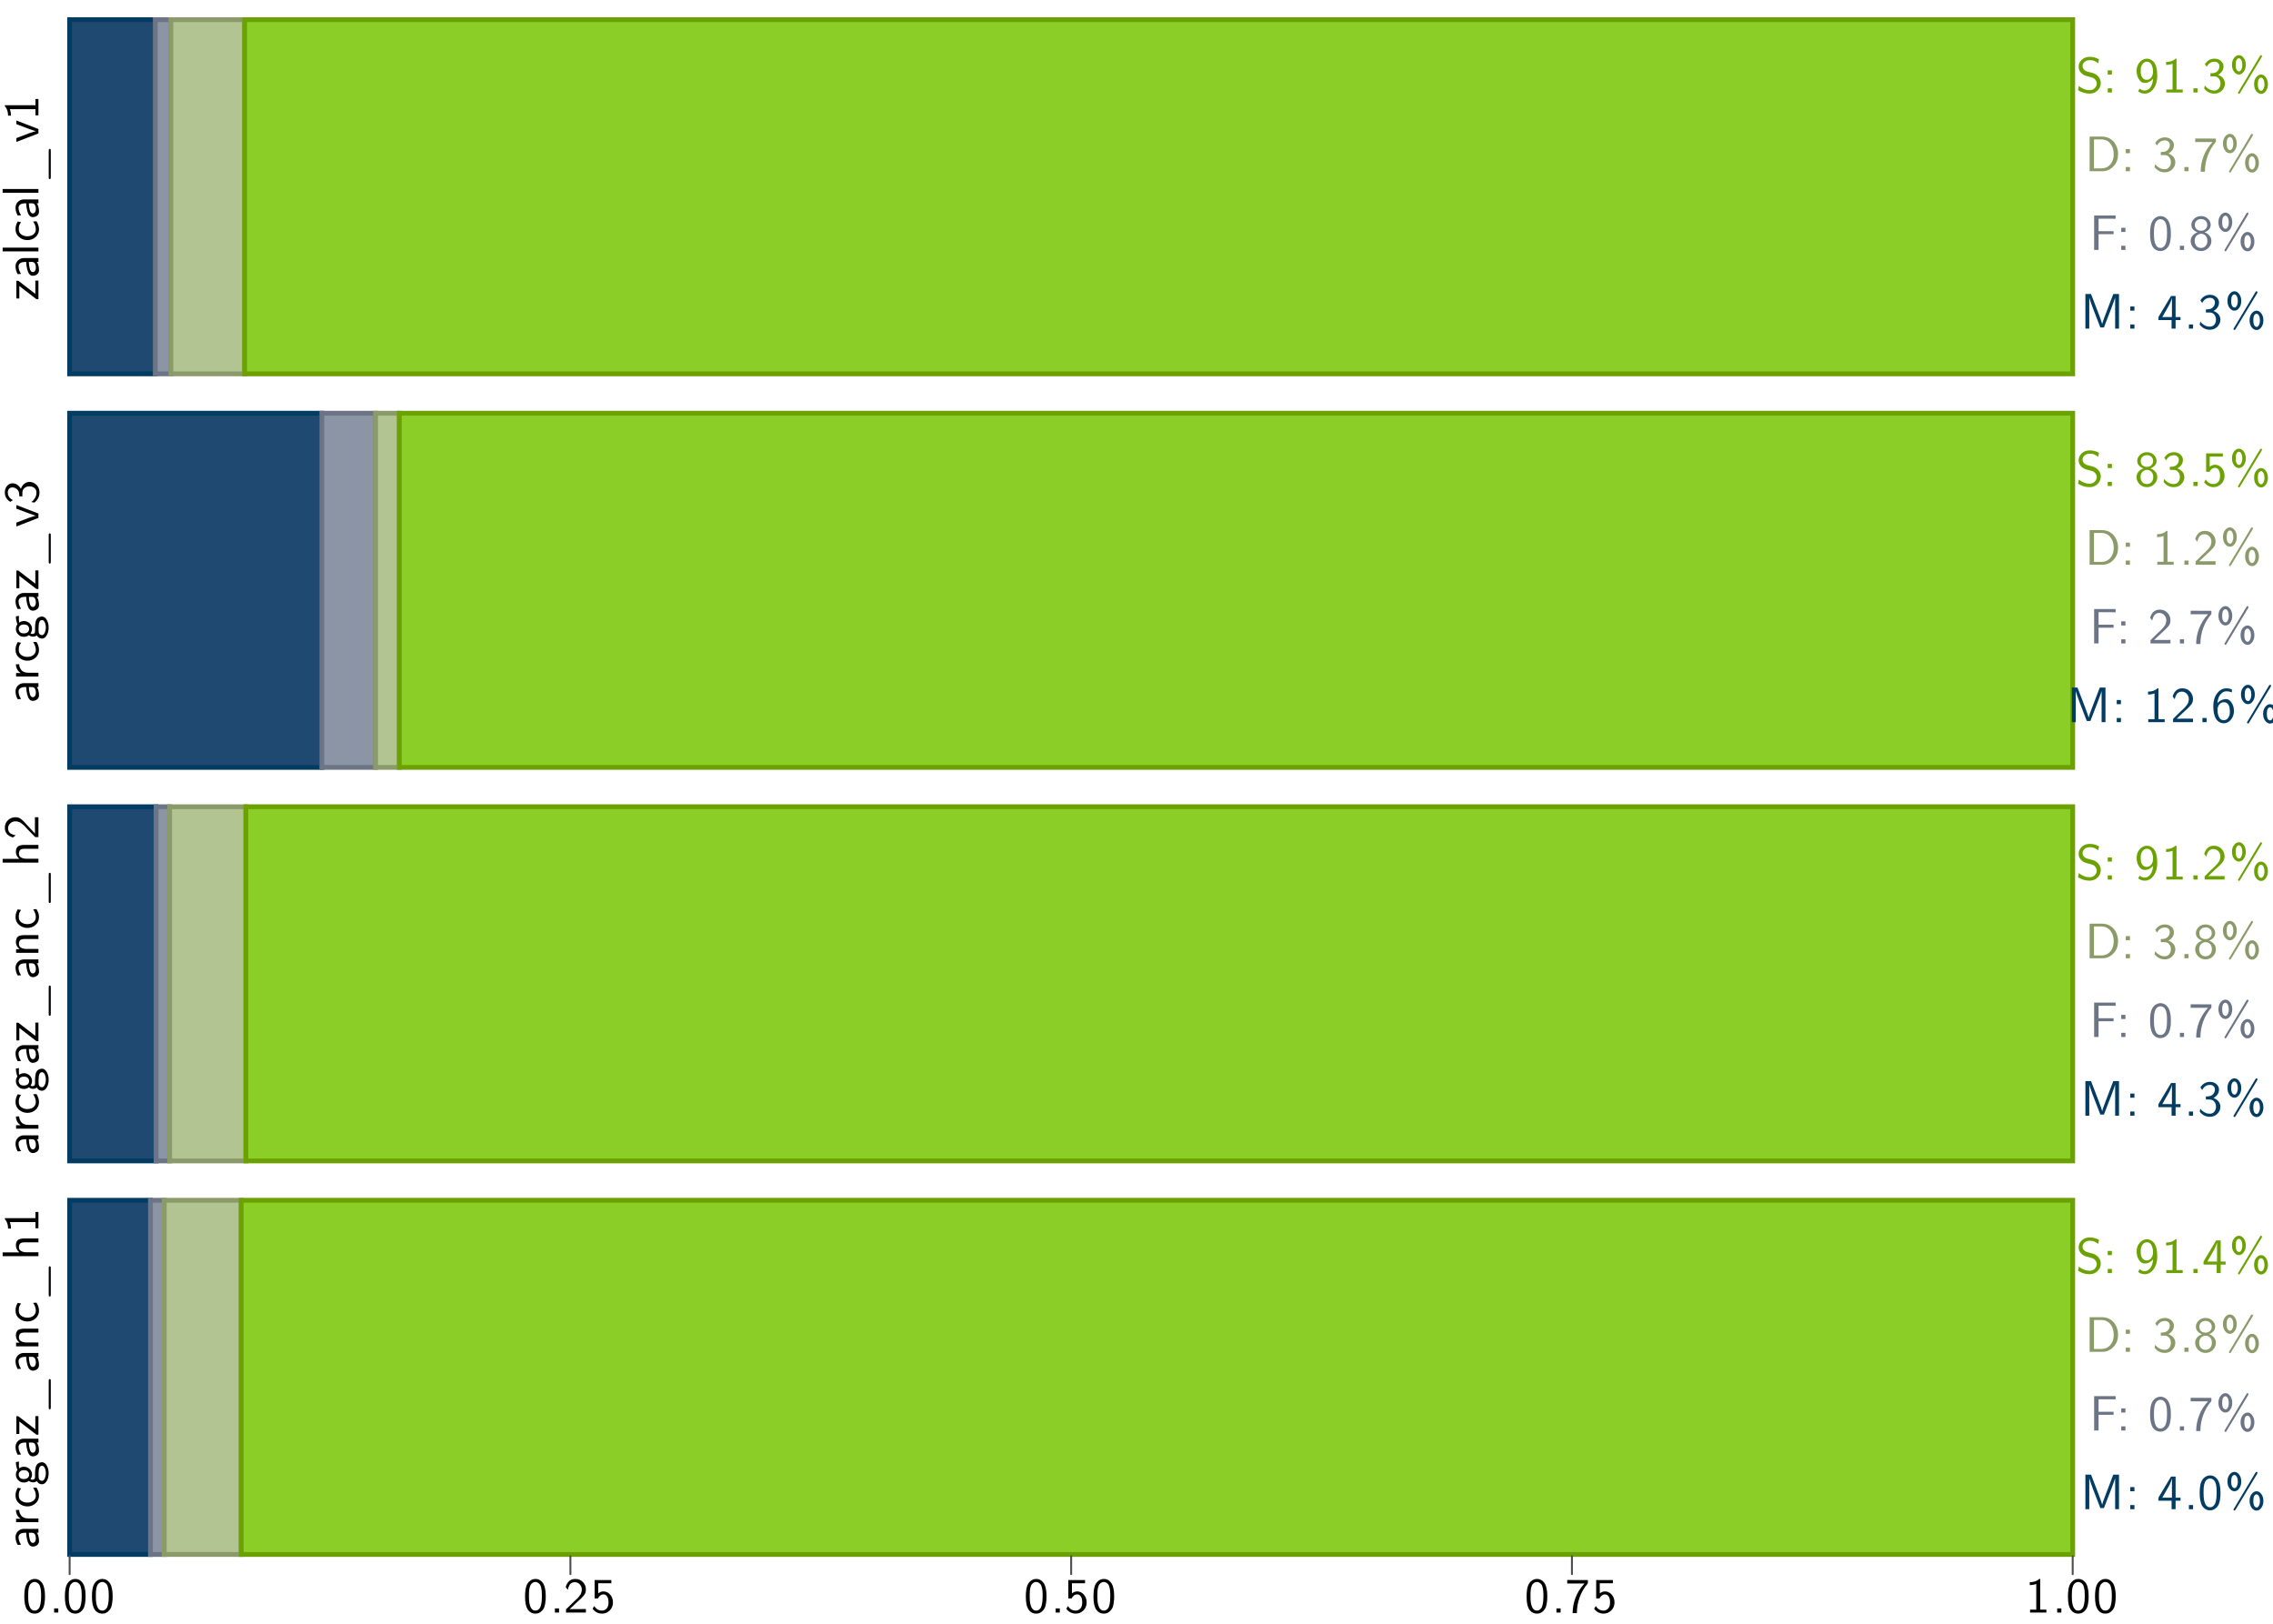 <?xml version="1.0" encoding="UTF-8"?>
<svg xmlns="http://www.w3.org/2000/svg" xmlns:xlink="http://www.w3.org/1999/xlink" width="504pt" height="360pt" viewBox="0 0 504 360" version="1.1">
<defs>
<g>
<symbol overflow="visible" id="glyph0-0">
<path style="stroke:none;" d="M 0.109 -0.109 L 0.109 -8.453 L 8.281 -8.453 L 8.281 -0.109 Z M 0.766 -1.234 L 3.828 -4.281 L 0.766 -7.328 Z M 1.156 -0.766 L 7.234 -0.766 L 4.203 -3.828 Z M 1.156 -7.781 L 4.203 -4.734 L 7.234 -7.781 Z M 4.578 -4.281 L 7.625 -1.234 L 7.625 -7.328 Z M 4.578 -4.281 "/>
</symbol>
<symbol overflow="visible" id="glyph0-1">
<path style="stroke:none;" d="M 1.109 0 L 1.109 -7.672 L 2.359 -7.672 L 4.062 -3.234 C 4.539 -1.953 4.797 -1.211 4.828 -1.016 L 4.844 -1.016 C 4.875 -1.273 5.125 -2.008 5.594 -3.219 L 7.297 -7.672 L 8.562 -7.672 L 8.562 0 L 7.703 0 L 7.703 -6.531 L 7.688 -6.891 L 7.578 -6.484 L 6.922 -4.672 L 5.219 -0.25 L 4.422 -0.25 L 2.766 -4.547 C 2.297 -5.828 2.031 -6.609 1.969 -6.891 L 1.969 0 Z M 1.109 0 "/>
</symbol>
<symbol overflow="visible" id="glyph0-2">
<path style="stroke:none;" d="M 1.062 0 L 1.062 -0.922 L 1.984 -0.922 L 1.984 0 Z M 1.062 -3.984 L 1.062 -4.906 L 1.984 -4.906 L 1.984 -3.984 Z M 1.062 -3.984 "/>
</symbol>
<symbol overflow="visible" id="glyph0-3">
<path style="stroke:none;" d=""/>
</symbol>
<symbol overflow="visible" id="glyph0-4">
<path style="stroke:none;" d="M 1 -6.125 L 1 -6.766 C 1.875 -6.766 2.57 -7.008 3.094 -7.5 L 3.312 -7.5 L 3.312 -0.656 L 4.688 -0.656 L 4.688 0 L 1.047 0 L 1.047 -0.656 L 2.438 -0.656 L 2.438 -6.375 C 2 -6.207 1.52 -6.125 1 -6.125 Z M 1 -6.125 "/>
</symbol>
<symbol overflow="visible" id="glyph0-5">
<path style="stroke:none;" d="M 0.453 -5.688 C 0.816 -6.895 1.531 -7.5 2.594 -7.5 C 3.301 -7.5 3.875 -7.266 4.312 -6.797 C 4.75 -6.328 4.969 -5.77 4.969 -5.125 C 4.969 -4.863 4.93 -4.625 4.859 -4.406 C 4.785 -4.195 4.645 -3.973 4.438 -3.734 C 4.238 -3.492 4.062 -3.301 3.906 -3.156 C 3.75 -3.008 3.488 -2.77 3.125 -2.438 C 2.926 -2.258 2.332 -1.703 1.344 -0.766 L 4.969 -0.781 L 4.969 0 L 0.547 0 L 0.547 -0.719 L 1.984 -2.141 C 2.035 -2.203 2.16 -2.32 2.359 -2.5 C 2.555 -2.676 2.688 -2.797 2.75 -2.859 C 2.812 -2.922 2.922 -3.031 3.078 -3.188 C 3.242 -3.344 3.352 -3.461 3.406 -3.547 C 3.469 -3.629 3.551 -3.742 3.656 -3.891 C 3.77 -4.035 3.844 -4.16 3.875 -4.266 C 3.914 -4.379 3.953 -4.508 3.984 -4.656 C 4.023 -4.801 4.047 -4.945 4.047 -5.094 C 4.047 -5.562 3.895 -5.957 3.594 -6.281 C 3.301 -6.602 2.922 -6.766 2.453 -6.766 C 2.203 -6.766 1.977 -6.707 1.781 -6.594 C 1.582 -6.477 1.43 -6.336 1.328 -6.172 C 1.234 -6.016 1.156 -5.852 1.094 -5.688 C 1.031 -5.52 0.988 -5.379 0.969 -5.266 L 0.922 -5.078 Z M 0.453 -5.688 "/>
</symbol>
<symbol overflow="visible" id="glyph0-6">
<path style="stroke:none;" d="M 1.062 0 L 1.062 -0.922 L 1.984 -0.922 L 1.984 0 Z M 1.062 0 "/>
</symbol>
<symbol overflow="visible" id="glyph0-7">
<path style="stroke:none;" d="M 0.469 -3.578 C 0.469 -4.68 0.742 -5.609 1.297 -6.359 C 1.859 -7.117 2.566 -7.5 3.422 -7.5 C 3.797 -7.5 4.188 -7.422 4.594 -7.266 L 4.594 -6.609 C 4.176 -6.766 3.785 -6.844 3.422 -6.844 C 2.984 -6.844 2.609 -6.691 2.297 -6.391 C 1.984 -6.086 1.758 -5.75 1.625 -5.375 C 1.488 -5 1.41 -4.609 1.391 -4.203 C 1.617 -4.484 1.898 -4.703 2.234 -4.859 C 2.566 -5.023 2.91 -5.109 3.266 -5.109 C 3.742 -5.109 4.141 -4.879 4.453 -4.422 C 4.848 -3.879 5.047 -3.227 5.047 -2.469 C 5.047 -1.656 4.789 -0.977 4.281 -0.438 C 3.852 0.02 3.352 0.25 2.781 0.25 C 2.57 0.25 2.367 0.219 2.172 0.156 C 1.984 0.094 1.781 -0.02 1.562 -0.188 C 1.352 -0.352 1.164 -0.57 1 -0.844 C 0.844 -1.113 0.711 -1.484 0.609 -1.953 C 0.516 -2.422 0.469 -2.961 0.469 -3.578 Z M 1.406 -2.438 C 1.539 -1.102 1.992 -0.438 2.766 -0.438 C 3.141 -0.438 3.438 -0.562 3.656 -0.812 C 3.875 -1.07 4.02 -1.359 4.094 -1.672 C 4.125 -1.828 4.141 -2.07 4.141 -2.406 C 4.141 -3.039 4.035 -3.523 3.828 -3.859 C 3.586 -4.234 3.254 -4.422 2.828 -4.422 C 2.41 -4.422 2.066 -4.254 1.797 -3.922 C 1.535 -3.586 1.406 -3.191 1.406 -2.734 C 1.406 -2.66 1.414 -2.562 1.438 -2.438 Z M 1.406 -2.438 "/>
</symbol>
<symbol overflow="visible" id="glyph0-8">
<path style="stroke:none;" d="M 1.078 -4.594 C 0.766 -5 0.609 -5.516 0.609 -6.141 C 0.609 -6.766 0.766 -7.273 1.078 -7.672 C 1.398 -8.078 1.758 -8.281 2.156 -8.281 C 2.562 -8.281 2.914 -8.07 3.219 -7.656 C 3.52 -7.25 3.672 -6.742 3.672 -6.141 C 3.672 -5.535 3.52 -5.023 3.219 -4.609 C 2.926 -4.191 2.57 -3.984 2.156 -3.984 C 1.75 -3.984 1.391 -4.188 1.078 -4.594 Z M 1.438 -6.047 C 1.438 -5.266 1.648 -4.812 2.078 -4.688 L 2.188 -4.672 C 2.383 -4.68 2.551 -4.82 2.688 -5.094 C 2.832 -5.375 2.906 -5.723 2.906 -6.141 C 2.906 -6.547 2.832 -6.891 2.688 -7.172 C 2.539 -7.453 2.348 -7.594 2.109 -7.594 C 1.922 -7.57 1.758 -7.445 1.625 -7.219 C 1.5 -6.988 1.438 -6.629 1.438 -6.141 Z M 1.938 0.078 C 1.938 0.055 1.973 -0.016 2.047 -0.141 L 6.844 -8.141 C 6.895 -8.234 6.969 -8.281 7.062 -8.281 C 7.113 -8.281 7.16 -8.258 7.203 -8.219 C 7.242 -8.176 7.266 -8.125 7.266 -8.062 C 7.266 -8 7.223 -7.895 7.141 -7.75 L 2.438 0.047 C 2.438 0.055 2.422 0.078 2.391 0.109 C 2.367 0.148 2.352 0.176 2.344 0.188 C 2.344 0.195 2.332 0.211 2.312 0.234 C 2.289 0.266 2.27 0.281 2.25 0.281 C 2.227 0.289 2.195 0.297 2.156 0.297 C 2.102 0.297 2.051 0.27 2 0.219 C 1.957 0.176 1.938 0.129 1.938 0.078 Z M 5.984 -0.297 C 5.672 -0.703 5.516 -1.219 5.516 -1.844 C 5.516 -2.469 5.672 -2.977 5.984 -3.375 C 6.305 -3.781 6.664 -3.984 7.062 -3.984 C 7.469 -3.984 7.82 -3.773 8.125 -3.359 C 8.426 -2.941 8.578 -2.43 8.578 -1.828 C 8.578 -1.234 8.426 -0.727 8.125 -0.312 C 7.832 0.102 7.477 0.312 7.062 0.312 C 6.656 0.312 6.297 0.109 5.984 -0.297 Z M 6.344 -1.766 C 6.344 -0.973 6.555 -0.516 6.984 -0.391 L 7.094 -0.375 C 7.289 -0.395 7.457 -0.539 7.594 -0.812 C 7.738 -1.082 7.812 -1.426 7.812 -1.844 C 7.812 -2.25 7.738 -2.594 7.594 -2.875 C 7.445 -3.156 7.254 -3.297 7.016 -3.297 C 6.816 -3.273 6.656 -3.148 6.531 -2.922 C 6.406 -2.691 6.344 -2.332 6.344 -1.844 Z M 6.344 -1.766 "/>
</symbol>
<symbol overflow="visible" id="glyph0-9">
<path style="stroke:none;" d="M 1.047 0 L 1.047 -7.625 L 5.812 -7.625 L 5.812 -6.906 L 5.219 -6.906 L 4.953 -6.922 L 2.031 -6.922 L 2.031 -4.156 L 5.359 -4.156 L 5.359 -3.484 L 2.031 -3.484 L 2.031 0 Z M 1.047 0 "/>
</symbol>
<symbol overflow="visible" id="glyph0-10">
<path style="stroke:none;" d="M 0.453 -6.469 L 0.453 -7.25 L 5.047 -7.234 L 5.047 -6.516 C 4.266 -5.617 3.66 -4.594 3.234 -3.438 C 2.816 -2.281 2.609 -1.094 2.609 0.125 L 1.672 0.125 C 1.672 -1.039 1.883 -2.188 2.312 -3.312 C 2.738 -4.445 3.398 -5.5 4.297 -6.469 Z M 0.453 -6.469 "/>
</symbol>
<symbol overflow="visible" id="glyph0-11">
<path style="stroke:none;" d="M 1.047 0 L 1.047 -7.672 L 3.766 -7.672 C 4.504 -7.672 5.141 -7.492 5.672 -7.141 C 6.211 -6.797 6.629 -6.316 6.922 -5.703 C 7.211 -5.098 7.359 -4.457 7.359 -3.781 C 7.359 -2.75 7.055 -1.891 6.453 -1.203 C 5.848 -0.516 5.141 -0.117 4.328 -0.016 C 4.203 -0.004 4.02 0 3.781 0 Z M 2.016 -0.625 L 3.594 -0.625 C 4.508 -0.625 5.227 -0.961 5.75 -1.641 C 6.176 -2.203 6.391 -2.91 6.391 -3.766 C 6.391 -4.703 6.145 -5.484 5.656 -6.109 C 5.164 -6.734 4.477 -7.047 3.594 -7.047 L 2.016 -7.047 Z M 2.016 -0.625 "/>
</symbol>
<symbol overflow="visible" id="glyph0-12">
<path style="stroke:none;" d="M 0.484 -0.516 L 0.656 -1.438 C 1.426 -0.82 2.211 -0.516 3.016 -0.516 C 3.492 -0.516 3.879 -0.66 4.172 -0.953 C 4.473 -1.254 4.625 -1.598 4.625 -1.984 C 4.625 -2.266 4.535 -2.523 4.359 -2.766 C 4.191 -3.004 3.961 -3.18 3.672 -3.297 C 3.66 -3.305 3.207 -3.43 2.312 -3.672 C 1.863 -3.785 1.469 -4.023 1.125 -4.391 C 0.781 -4.754 0.609 -5.203 0.609 -5.734 C 0.609 -6.305 0.836 -6.812 1.297 -7.25 C 1.754 -7.688 2.352 -7.906 3.094 -7.906 C 3.789 -7.906 4.469 -7.727 5.125 -7.375 L 4.969 -6.469 C 4.664 -6.695 4.379 -6.867 4.109 -6.984 C 3.848 -7.109 3.508 -7.172 3.094 -7.172 C 2.613 -7.172 2.223 -7.039 1.922 -6.781 C 1.629 -6.52 1.484 -6.211 1.484 -5.859 C 1.484 -5.598 1.566 -5.363 1.734 -5.156 C 1.898 -4.945 2.113 -4.789 2.375 -4.688 C 2.477 -4.645 2.742 -4.57 3.172 -4.469 C 3.609 -4.363 3.895 -4.281 4.031 -4.219 C 4.438 -4.051 4.785 -3.781 5.078 -3.406 C 5.367 -3.031 5.516 -2.594 5.516 -2.094 C 5.516 -1.469 5.281 -0.922 4.812 -0.453 C 4.344 0.016 3.742 0.25 3.016 0.25 C 2.129 0.25 1.285 -0.004 0.484 -0.516 Z M 0.484 -0.516 "/>
</symbol>
<symbol overflow="visible" id="glyph0-13">
<path style="stroke:none;" d="M 0.453 -1.984 C 0.453 -2.398 0.578 -2.773 0.828 -3.109 C 1.078 -3.453 1.461 -3.719 1.984 -3.906 C 1.641 -4.02 1.32 -4.219 1.031 -4.5 C 0.75 -4.781 0.609 -5.133 0.609 -5.562 C 0.609 -6.07 0.812 -6.52 1.219 -6.906 C 1.633 -7.301 2.145 -7.5 2.75 -7.5 C 3.363 -7.5 3.875 -7.301 4.281 -6.906 C 4.688 -6.508 4.891 -6.062 4.891 -5.562 C 4.891 -5.207 4.773 -4.883 4.547 -4.594 C 4.316 -4.312 3.973 -4.082 3.516 -3.906 C 3.922 -3.781 4.273 -3.551 4.578 -3.219 C 4.891 -2.883 5.047 -2.473 5.047 -1.984 C 5.047 -1.391 4.82 -0.867 4.375 -0.422 C 3.938 0.023 3.395 0.25 2.75 0.25 C 2.113 0.25 1.57 0.031 1.125 -0.406 C 0.676 -0.852 0.453 -1.379 0.453 -1.984 Z M 1.344 -2 C 1.344 -1.531 1.473 -1.148 1.734 -0.859 C 1.992 -0.578 2.332 -0.438 2.75 -0.438 C 3.156 -0.438 3.488 -0.578 3.75 -0.859 C 4.02 -1.141 4.156 -1.523 4.156 -2.016 C 4.156 -2.473 4.023 -2.848 3.766 -3.141 C 3.504 -3.43 3.164 -3.578 2.75 -3.578 C 2.395 -3.578 2.07 -3.441 1.781 -3.172 C 1.488 -2.91 1.344 -2.52 1.344 -2 Z M 1.375 -5.547 C 1.375 -5.148 1.5 -4.832 1.75 -4.594 C 2.008 -4.363 2.336 -4.25 2.734 -4.25 C 3.148 -4.25 3.484 -4.367 3.734 -4.609 C 3.992 -4.848 4.125 -5.16 4.125 -5.547 C 4.125 -5.941 3.992 -6.254 3.734 -6.484 C 3.484 -6.723 3.156 -6.844 2.75 -6.844 C 2.332 -6.844 2 -6.719 1.75 -6.469 C 1.5 -6.227 1.375 -5.922 1.375 -5.547 Z M 1.375 -5.547 "/>
</symbol>
<symbol overflow="visible" id="glyph0-14">
<path style="stroke:none;" d="M 0.453 -0.891 L 0.578 -1.562 C 0.805 -1.25 1.082 -1 1.406 -0.812 C 1.727 -0.633 1.977 -0.523 2.156 -0.484 C 2.344 -0.453 2.523 -0.438 2.703 -0.438 C 3.109 -0.438 3.438 -0.582 3.688 -0.875 C 3.938 -1.176 4.062 -1.555 4.062 -2.016 C 4.062 -2.441 3.938 -2.805 3.688 -3.109 C 3.445 -3.422 3.098 -3.578 2.641 -3.578 L 1.828 -3.578 L 1.828 -4.25 C 2.004 -4.258 2.156 -4.27 2.281 -4.281 C 2.414 -4.301 2.5 -4.312 2.531 -4.312 C 2.57 -4.32 2.602 -4.328 2.625 -4.328 C 2.977 -4.391 3.266 -4.562 3.484 -4.844 C 3.711 -5.133 3.828 -5.453 3.828 -5.797 C 3.828 -6.109 3.723 -6.359 3.516 -6.547 C 3.316 -6.734 3.051 -6.828 2.719 -6.828 C 2.07 -6.828 1.562 -6.551 1.188 -6 C 1.133 -5.938 1.07 -5.832 1 -5.688 L 0.609 -6.281 C 1.117 -7.082 1.828 -7.488 2.734 -7.5 C 3.297 -7.5 3.77 -7.332 4.156 -7 C 4.539 -6.664 4.734 -6.266 4.734 -5.797 C 4.734 -5.004 4.328 -4.375 3.516 -3.906 C 4.016 -3.727 4.395 -3.469 4.656 -3.125 C 4.914 -2.781 5.047 -2.398 5.047 -1.984 C 5.047 -1.391 4.82 -0.867 4.375 -0.422 C 3.938 0.023 3.379 0.25 2.703 0.25 C 1.797 0.25 1.047 -0.129 0.453 -0.891 Z M 0.453 -0.891 "/>
</symbol>
<symbol overflow="visible" id="glyph0-15">
<path style="stroke:none;" d="M 0.422 -0.844 L 0.797 -1.453 C 1.203 -0.773 1.773 -0.438 2.516 -0.438 C 2.879 -0.438 3.211 -0.578 3.516 -0.859 C 3.816 -1.148 3.969 -1.617 3.969 -2.266 C 3.969 -2.867 3.859 -3.316 3.641 -3.609 C 3.422 -3.898 3.156 -4.047 2.844 -4.047 C 2.344 -4.047 1.938 -3.75 1.625 -3.156 L 0.875 -3.156 L 0.875 -7.234 L 4.594 -7.234 L 4.594 -6.531 L 1.672 -6.531 L 1.672 -4.266 C 2.047 -4.566 2.441 -4.719 2.859 -4.719 C 3.43 -4.719 3.926 -4.477 4.344 -4 C 4.758 -3.531 4.969 -2.945 4.969 -2.25 C 4.969 -1.539 4.723 -0.945 4.234 -0.469 C 3.754 0.008 3.188 0.25 2.531 0.25 C 2.113 0.25 1.719 0.148 1.344 -0.047 C 0.969 -0.242 0.66 -0.508 0.422 -0.844 Z M 0.422 -0.844 "/>
</symbol>
<symbol overflow="visible" id="glyph0-16">
<path style="stroke:none;" d="M 0.297 -1.891 C 0.297 -1.891 0.297 -2.066 0.297 -2.422 C 0.297 -2.516 0.336 -2.629 0.422 -2.766 L 3.094 -7.234 L 4.109 -7.234 L 4.109 -2.562 L 5.203 -2.562 L 5.203 -1.891 L 4.109 -1.891 L 4.109 0 L 3.219 0 L 3.219 -1.891 Z M 1.156 -2.562 L 3.297 -2.562 L 3.297 -6.828 C 3.242 -6.555 3.133 -6.234 2.969 -5.859 C 2.812 -5.484 2.656 -5.164 2.5 -4.906 C 2.352 -4.645 2.031 -4.082 1.531 -3.219 C 1.375 -2.938 1.25 -2.719 1.156 -2.562 Z M 1.156 -2.562 "/>
</symbol>
<symbol overflow="visible" id="glyph0-17">
<path style="stroke:none;" d="M 0.453 -3.422 L 0.453 -3.609 C 0.453 -3.898 0.457 -4.148 0.469 -4.359 C 0.477 -4.578 0.508 -4.859 0.562 -5.203 C 0.625 -5.555 0.707 -5.852 0.812 -6.094 C 0.914 -6.344 1.07 -6.586 1.281 -6.828 C 1.5 -7.066 1.758 -7.242 2.062 -7.359 C 2.281 -7.453 2.508 -7.5 2.75 -7.5 C 2.957 -7.5 3.156 -7.469 3.344 -7.406 C 3.539 -7.352 3.742 -7.242 3.953 -7.078 C 4.172 -6.91 4.359 -6.695 4.516 -6.438 C 4.672 -6.176 4.801 -5.816 4.906 -5.359 C 5.008 -4.91 5.062 -4.395 5.062 -3.812 L 5.062 -3.578 C 5.062 -3.297 5.055 -3.047 5.047 -2.828 C 5.035 -2.609 5 -2.328 4.938 -1.984 C 4.875 -1.648 4.789 -1.359 4.688 -1.109 C 4.582 -0.859 4.422 -0.617 4.203 -0.391 C 3.992 -0.16 3.742 0.008 3.453 0.125 C 3.203 0.207 2.969 0.25 2.75 0.25 C 2.539 0.25 2.344 0.223 2.156 0.172 C 1.969 0.117 1.766 0.016 1.547 -0.141 C 1.328 -0.305 1.141 -0.516 0.984 -0.766 C 0.836 -1.023 0.711 -1.383 0.609 -1.844 C 0.504 -2.301 0.453 -2.828 0.453 -3.422 Z M 1.312 -3.422 C 1.312 -2.93 1.344 -2.5 1.406 -2.125 C 1.477 -1.75 1.562 -1.457 1.656 -1.25 C 1.75 -1.039 1.863 -0.867 2 -0.734 C 2.145 -0.609 2.273 -0.523 2.391 -0.484 C 2.504 -0.453 2.629 -0.438 2.766 -0.438 C 2.93 -0.438 3.086 -0.473 3.234 -0.547 C 3.379 -0.617 3.531 -0.754 3.688 -0.953 C 3.844 -1.148 3.969 -1.457 4.062 -1.875 C 4.156 -2.301 4.203 -2.82 4.203 -3.438 L 4.203 -4.094 C 4.203 -4.656 4.156 -5.125 4.062 -5.5 C 3.969 -5.883 3.844 -6.164 3.688 -6.344 C 3.531 -6.52 3.375 -6.641 3.219 -6.703 C 3.07 -6.773 2.914 -6.812 2.75 -6.812 C 2.582 -6.812 2.426 -6.773 2.281 -6.703 C 2.133 -6.641 1.984 -6.52 1.828 -6.344 C 1.672 -6.164 1.547 -5.879 1.453 -5.484 C 1.359 -5.098 1.312 -4.633 1.312 -4.094 Z M 1.312 -3.422 "/>
</symbol>
<symbol overflow="visible" id="glyph0-18">
<path style="stroke:none;" d="M 0.469 -4.812 C 0.469 -5.613 0.727 -6.285 1.25 -6.828 C 1.688 -7.273 2.195 -7.5 2.781 -7.5 C 3.039 -7.5 3.289 -7.441 3.531 -7.328 C 3.77 -7.223 4.008 -7.039 4.25 -6.781 C 4.488 -6.531 4.68 -6.141 4.828 -5.609 C 4.973 -5.078 5.047 -4.43 5.047 -3.672 C 5.047 -2.547 4.773 -1.609 4.234 -0.859 C 3.691 -0.117 3.035 0.25 2.266 0.25 C 1.734 0.25 1.242 0.078 0.797 -0.266 L 1.141 -0.859 C 1.148 -0.859 1.18 -0.836 1.234 -0.797 C 1.285 -0.754 1.32 -0.727 1.344 -0.719 C 1.363 -0.707 1.398 -0.688 1.453 -0.656 C 1.504 -0.625 1.547 -0.598 1.578 -0.578 C 1.609 -0.566 1.648 -0.551 1.703 -0.531 C 1.766 -0.508 1.82 -0.492 1.875 -0.484 C 1.938 -0.473 2 -0.461 2.062 -0.453 C 2.133 -0.441 2.207 -0.438 2.281 -0.438 C 2.781 -0.445 3.195 -0.688 3.531 -1.156 C 3.863 -1.625 4.062 -2.254 4.125 -3.047 C 3.602 -2.43 2.977 -2.125 2.25 -2.125 C 1.77 -2.125 1.375 -2.352 1.062 -2.812 C 0.664 -3.363 0.469 -4.031 0.469 -4.812 Z M 1.375 -4.812 C 1.375 -4.469 1.395 -4.188 1.438 -3.969 C 1.477 -3.75 1.57 -3.535 1.719 -3.328 C 1.957 -2.984 2.281 -2.812 2.688 -2.812 C 3.102 -2.812 3.441 -2.977 3.703 -3.312 C 3.961 -3.656 4.094 -4.062 4.094 -4.531 C 4.094 -4.656 4.094 -4.75 4.094 -4.812 L 4.109 -4.812 C 4.098 -5.031 4.066 -5.238 4.016 -5.438 C 3.973 -5.645 3.906 -5.859 3.812 -6.078 C 3.719 -6.305 3.582 -6.488 3.406 -6.625 C 3.238 -6.758 3.035 -6.828 2.797 -6.828 C 2.41 -6.828 2.102 -6.695 1.875 -6.438 C 1.656 -6.176 1.508 -5.895 1.438 -5.594 C 1.395 -5.414 1.375 -5.156 1.375 -4.812 Z M 1.375 -4.812 "/>
</symbol>
<symbol overflow="visible" id="glyph1-0">
<path style="stroke:none;" d="M -0.109 -0.109 L -8.422 -0.109 L -8.422 -8.25 L -0.109 -8.25 Z M -1.234 -0.766 L -4.266 -3.812 L -7.297 -0.766 Z M -0.766 -1.156 L -0.766 -7.203 L -3.812 -4.172 Z M -7.75 -1.156 L -4.719 -4.172 L -7.75 -7.203 Z M -4.266 -4.562 L -1.234 -7.594 L -7.297 -7.594 Z M -4.266 -4.562 "/>
</symbol>
<symbol overflow="visible" id="glyph1-1">
<path style="stroke:none;" d="M -1.234 -0.484 C -1.516 -0.484 -1.754 -0.582 -1.953 -0.781 C -2.148 -0.988 -2.297 -1.258 -2.391 -1.594 C -2.492 -1.926 -2.57 -2.254 -2.625 -2.578 C -2.676 -2.898 -2.703 -3.223 -2.703 -3.547 L -3.062 -3.547 C -3.531 -3.523 -3.867 -3.426 -4.078 -3.25 C -4.297 -3.07 -4.406 -2.844 -4.406 -2.562 C -4.406 -2 -4.219 -1.445 -3.844 -0.906 L -4.594 -0.844 C -4.914 -1.395 -5.078 -1.973 -5.078 -2.578 C -5.078 -3.078 -4.91 -3.5 -4.578 -3.844 C -4.242 -4.188 -3.836 -4.375 -3.359 -4.406 L 0 -4.406 L 0 -3.562 L -0.391 -3.562 C -0.359 -3.539 -0.305 -3.473 -0.234 -3.359 C -0.172 -3.254 -0.094 -3.047 0 -2.734 C 0.082 -2.43 0.125 -2.098 0.125 -1.734 C 0.125 -1.316 -0.02 -1.004 -0.312 -0.797 C -0.613 -0.586 -0.922 -0.484 -1.234 -0.484 Z M -1.25 -1.297 C -1.051 -1.297 -0.883 -1.391 -0.75 -1.578 C -0.625 -1.773 -0.562 -2.02 -0.562 -2.312 C -0.562 -2.625 -0.625 -2.906 -0.75 -3.156 C -0.883 -3.414 -1.109 -3.547 -1.422 -3.547 L -2.125 -3.547 C -2.125 -3.316 -2.109 -3.082 -2.078 -2.844 C -2.047 -2.613 -2 -2.375 -1.938 -2.125 C -1.883 -1.875 -1.797 -1.672 -1.672 -1.516 C -1.555 -1.367 -1.414 -1.297 -1.25 -1.297 Z M -1.25 -1.297 "/>
</symbol>
<symbol overflow="visible" id="glyph1-2">
<path style="stroke:none;" d="M 0 -0.891 L -4.953 -0.891 L -4.953 -1.656 L -3.953 -1.656 C -4.098 -1.75 -4.234 -1.859 -4.359 -1.984 C -4.492 -2.109 -4.633 -2.316 -4.781 -2.609 C -4.926 -2.91 -5 -3.238 -5 -3.594 L -4.266 -3.594 C -4.266 -3.395 -4.234 -3.203 -4.172 -3.016 C -4.109 -2.828 -4.004 -2.625 -3.859 -2.406 C -3.723 -2.195 -3.516 -2.031 -3.234 -1.906 C -2.961 -1.781 -2.641 -1.719 -2.266 -1.719 L 0 -1.719 Z M 0 -0.891 "/>
</symbol>
<symbol overflow="visible" id="glyph1-3">
<path style="stroke:none;" d="M -2.453 -0.391 C -3.129 -0.391 -3.734 -0.609 -4.266 -1.047 C -4.805 -1.484 -5.078 -2.066 -5.078 -2.797 C -5.078 -3.141 -5.039 -3.426 -4.969 -3.656 C -4.906 -3.883 -4.781 -4.172 -4.594 -4.516 L -3.859 -4.375 C -4.086 -4.02 -4.227 -3.75 -4.281 -3.562 C -4.332 -3.344 -4.359 -3.086 -4.359 -2.797 C -4.359 -2.297 -4.172 -1.91 -3.797 -1.641 C -3.422 -1.367 -2.973 -1.234 -2.453 -1.234 C -1.91 -1.234 -1.461 -1.375 -1.109 -1.656 C -0.754 -1.945 -0.578 -2.32 -0.578 -2.781 C -0.578 -3.352 -0.773 -3.93 -1.172 -4.516 L -0.438 -4.562 C -0.062 -3.988 0.125 -3.391 0.125 -2.766 C 0.125 -2.098 -0.125 -1.535 -0.625 -1.078 C -1.133 -0.617 -1.742 -0.391 -2.453 -0.391 Z M -2.453 -0.391 "/>
</symbol>
<symbol overflow="visible" id="glyph1-4">
<path style="stroke:none;" d="M 0.781 -0.297 C 0.301 -0.297 -0.078 -0.531 -0.359 -1 C -0.617 -0.812 -0.895 -0.719 -1.188 -0.719 C -1.52 -0.719 -1.828 -0.828 -2.109 -1.047 L -2.125 -1.047 C -2.438 -0.805 -2.801 -0.688 -3.219 -0.688 C -3.727 -0.688 -4.148 -0.859 -4.484 -1.203 C -4.828 -1.555 -5 -1.969 -5 -2.438 C -5 -2.801 -4.879 -3.156 -4.641 -3.5 L -4.656 -3.484 C -4.883 -4.023 -5 -4.602 -5 -5.219 L -4.312 -5.328 C -4.332 -5.109 -4.344 -4.895 -4.344 -4.688 C -4.344 -4.664 -4.328 -4.391 -4.297 -3.859 L -4.391 -3.766 C -3.992 -4.047 -3.602 -4.188 -3.219 -4.188 C -2.738 -4.188 -2.316 -4.02 -1.953 -3.688 C -1.598 -3.352 -1.422 -2.938 -1.422 -2.438 C -1.422 -2.113 -1.531 -1.773 -1.75 -1.422 C -1.594 -1.348 -1.457 -1.312 -1.344 -1.312 C -1.195 -1.312 -1.062 -1.352 -0.938 -1.438 C -0.812 -1.531 -0.75 -1.691 -0.75 -1.922 L -0.75 -2.75 C -0.75 -3.008 -0.738 -3.227 -0.719 -3.406 C -0.707 -3.582 -0.672 -3.805 -0.609 -4.078 C -0.547 -4.348 -0.43 -4.57 -0.266 -4.75 C -0.098 -4.926 0.109 -5.051 0.359 -5.125 C 0.504 -5.156 0.641 -5.176 0.766 -5.188 C 1.191 -5.188 1.547 -4.945 1.828 -4.469 C 2.117 -3.988 2.266 -3.41 2.266 -2.734 C 2.266 -2.055 2.117 -1.477 1.828 -1 C 1.547 -0.531 1.195 -0.297 0.781 -0.297 Z M 0.781 -1.062 C 0.969 -1.062 1.129 -1.16 1.266 -1.359 C 1.398 -1.555 1.492 -1.773 1.547 -2.016 C 1.609 -2.266 1.641 -2.504 1.641 -2.734 C 1.641 -3.191 1.562 -3.582 1.406 -3.906 C 1.25 -4.238 1.047 -4.406 0.797 -4.406 C 0.285 -4.406 0.031 -3.859 0.031 -2.766 L 0.031 -2.078 L 0.047 -1.766 C 0.066 -1.547 0.148 -1.375 0.297 -1.25 C 0.441 -1.125 0.602 -1.062 0.781 -1.062 Z M -3.219 -1.453 C -2.863 -1.453 -2.582 -1.539 -2.375 -1.719 C -2.164 -1.906 -2.062 -2.145 -2.062 -2.438 C -2.062 -2.688 -2.148 -2.91 -2.328 -3.109 C -2.504 -3.316 -2.801 -3.422 -3.219 -3.422 C -3.57 -3.422 -3.852 -3.332 -4.062 -3.156 C -4.27 -2.977 -4.375 -2.738 -4.375 -2.438 C -4.375 -2.188 -4.285 -1.957 -4.109 -1.75 C -3.93 -1.551 -3.633 -1.453 -3.219 -1.453 Z M -3.219 -1.453 "/>
</symbol>
<symbol overflow="visible" id="glyph1-5">
<path style="stroke:none;" d="M 0 -0.297 L -0.453 -0.297 L -4.25 -3.219 L -4.234 -2.891 L -4.234 -0.453 L -4.891 -0.453 L -4.891 -4.375 L -4.453 -4.375 L -0.688 -1.469 L -0.688 -4.406 L 0 -4.406 Z M 0 -0.297 "/>
</symbol>
<symbol overflow="visible" id="glyph1-6">
<path style="stroke:none;" d="M 2.734 -1.234 C 2.734 -1.023 2.656 -0.922 2.5 -0.922 C 2.352 -0.922 2.281 -1.02 2.281 -1.219 L 2.281 -7.266 C 2.281 -7.504 2.359 -7.625 2.516 -7.625 C 2.66 -7.625 2.734 -7.52 2.734 -7.312 Z M 2.734 -1.234 "/>
</symbol>
<symbol overflow="visible" id="glyph1-7">
<path style="stroke:none;" d="M 0 -0.875 L -4.953 -0.875 L -4.953 -1.688 L -4.172 -1.688 C -4.723 -2.113 -5 -2.645 -5 -3.281 C -5 -3.562 -4.957 -3.797 -4.875 -3.984 C -4.801 -4.18 -4.703 -4.332 -4.578 -4.438 C -4.461 -4.539 -4.316 -4.617 -4.141 -4.672 C -3.961 -4.723 -3.801 -4.754 -3.656 -4.766 C -3.52 -4.785 -3.359 -4.797 -3.172 -4.797 L 0 -4.797 L 0 -3.938 L -3.094 -3.938 C -3.219 -3.938 -3.316 -3.93 -3.391 -3.922 C -3.461 -3.922 -3.566 -3.898 -3.703 -3.859 C -3.836 -3.828 -3.941 -3.773 -4.016 -3.703 C -4.098 -3.629 -4.172 -3.52 -4.234 -3.375 C -4.297 -3.238 -4.328 -3.066 -4.328 -2.859 C -4.328 -2.461 -4.16 -2.176 -3.828 -2 C -3.504 -1.82 -3.109 -1.734 -2.641 -1.734 L 0 -1.734 Z M 0 -0.875 "/>
</symbol>
<symbol overflow="visible" id="glyph1-8">
<path style="stroke:none;" d="M 0 -0.875 L -7.938 -0.875 L -7.938 -1.703 L -4.219 -1.703 C -4.738 -2.141 -5 -2.664 -5 -3.281 C -5 -3.562 -4.957 -3.801 -4.875 -4 C -4.789 -4.195 -4.688 -4.344 -4.562 -4.438 C -4.438 -4.539 -4.281 -4.617 -4.094 -4.672 C -3.906 -4.734 -3.75 -4.77 -3.625 -4.781 C -3.5 -4.789 -3.348 -4.797 -3.172 -4.797 L 0 -4.797 L 0 -3.938 L -3.094 -3.938 C -3.219 -3.938 -3.316 -3.93 -3.391 -3.922 C -3.461 -3.922 -3.566 -3.898 -3.703 -3.859 C -3.836 -3.828 -3.941 -3.773 -4.016 -3.703 C -4.098 -3.629 -4.172 -3.52 -4.234 -3.375 C -4.297 -3.238 -4.328 -3.066 -4.328 -2.859 C -4.328 -2.461 -4.16 -2.176 -3.828 -2 C -3.504 -1.82 -3.109 -1.734 -2.641 -1.734 L 0 -1.734 Z M 0 -0.875 "/>
</symbol>
<symbol overflow="visible" id="glyph1-9">
<path style="stroke:none;" d="M -6.094 -0.984 L -6.734 -0.984 C -6.734 -1.867 -6.973 -2.57 -7.453 -3.094 L -7.453 -3.297 L -0.656 -3.297 L -0.656 -4.672 L 0 -4.672 L 0 -1.047 L -0.656 -1.047 L -0.656 -2.422 L -6.344 -2.422 C -6.176 -1.984 -6.094 -1.504 -6.094 -0.984 Z M -6.094 -0.984 "/>
</symbol>
<symbol overflow="visible" id="glyph1-10">
<path style="stroke:none;" d="M -5.656 -0.453 C -6.852 -0.805 -7.453 -1.516 -7.453 -2.578 C -7.453 -3.285 -7.219 -3.852 -6.75 -4.281 C -6.289 -4.719 -5.742 -4.938 -5.109 -4.938 C -4.848 -4.938 -4.609 -4.898 -4.391 -4.828 C -4.18 -4.766 -3.957 -4.629 -3.719 -4.422 C -3.488 -4.223 -3.297 -4.047 -3.141 -3.891 C -2.992 -3.734 -2.758 -3.473 -2.438 -3.109 C -2.258 -2.91 -1.703 -2.316 -0.766 -1.328 L -0.781 -4.938 L 0 -4.938 L 0 -0.531 L -0.719 -0.531 L -2.125 -1.969 C -2.188 -2.031 -2.305 -2.156 -2.484 -2.344 C -2.66 -2.539 -2.781 -2.672 -2.844 -2.734 C -2.906 -2.805 -3.016 -2.922 -3.172 -3.078 C -3.328 -3.234 -3.445 -3.336 -3.531 -3.391 C -3.613 -3.453 -3.727 -3.535 -3.875 -3.641 C -4.02 -3.754 -4.145 -3.828 -4.25 -3.859 C -4.363 -3.898 -4.488 -3.938 -4.625 -3.969 C -4.77 -4.008 -4.922 -4.031 -5.078 -4.031 C -5.547 -4.031 -5.938 -3.879 -6.25 -3.578 C -6.57 -3.285 -6.734 -2.906 -6.734 -2.438 C -6.734 -2.188 -6.676 -1.961 -6.562 -1.766 C -6.457 -1.578 -6.32 -1.43 -6.156 -1.328 C -5.988 -1.234 -5.82 -1.156 -5.656 -1.094 C -5.5 -1.031 -5.359 -0.988 -5.234 -0.969 L -5.047 -0.922 Z M -5.656 -0.453 "/>
</symbol>
<symbol overflow="visible" id="glyph1-11">
<path style="stroke:none;" d="M -4.891 -0.156 L -4.891 -1 L -2.219 -2.031 C -1.32 -2.344 -0.766 -2.516 -0.547 -2.547 C -0.922 -2.609 -2.367 -3.125 -4.891 -4.094 L -4.891 -4.906 L 0 -3.016 L 0 -2.047 Z M -4.891 -0.156 "/>
</symbol>
<symbol overflow="visible" id="glyph1-12">
<path style="stroke:none;" d="M -0.891 -0.453 L -1.562 -0.562 C -1.25 -0.801 -1 -1.078 -0.812 -1.391 C -0.625 -1.711 -0.516 -1.969 -0.484 -2.156 C -0.453 -2.344 -0.438 -2.52 -0.438 -2.688 C -0.438 -3.094 -0.582 -3.422 -0.875 -3.672 C -1.176 -3.922 -1.551 -4.047 -2 -4.047 C -2.426 -4.047 -2.789 -3.922 -3.094 -3.672 C -3.406 -3.43 -3.562 -3.082 -3.562 -2.625 L -3.562 -1.828 L -4.234 -1.828 C -4.242 -2.004 -4.254 -2.156 -4.266 -2.281 C -4.285 -2.406 -4.297 -2.484 -4.297 -2.516 C -4.297 -2.555 -4.297 -2.586 -4.297 -2.609 C -4.367 -2.961 -4.547 -3.25 -4.828 -3.469 C -5.117 -3.695 -5.438 -3.812 -5.781 -3.812 C -6.082 -3.812 -6.328 -3.707 -6.516 -3.5 C -6.703 -3.301 -6.797 -3.035 -6.797 -2.703 C -6.797 -2.055 -6.52 -1.547 -5.969 -1.172 C -5.906 -1.129 -5.801 -1.07 -5.656 -1 L -6.25 -0.609 C -7.051 -1.109 -7.453 -1.816 -7.453 -2.734 C -7.453 -3.285 -7.285 -3.754 -6.953 -4.141 C -6.629 -4.523 -6.238 -4.719 -5.781 -4.719 C -4.988 -4.719 -4.359 -4.312 -3.891 -3.5 C -3.711 -4 -3.453 -4.379 -3.109 -4.641 C -2.766 -4.898 -2.391 -5.031 -1.984 -5.031 C -1.391 -5.031 -0.867 -4.805 -0.422 -4.359 C 0.016 -3.922 0.234 -3.367 0.234 -2.703 C 0.234 -1.797 -0.141 -1.047 -0.891 -0.453 Z M -0.891 -0.453 "/>
</symbol>
<symbol overflow="visible" id="glyph1-13">
<path style="stroke:none;" d="M 0 -0.891 L -7.938 -0.891 L -7.938 -1.719 L 0 -1.719 Z M 0 -0.891 "/>
</symbol>
<symbol overflow="visible" id="glyph2-0">
<path style="stroke:none;" d="M 0.109 -0.109 L 0.109 -8.422 L 8.25 -8.422 L 8.25 -0.109 Z M 0.766 -1.234 L 3.812 -4.266 L 0.766 -7.297 Z M 1.156 -0.766 L 7.203 -0.766 L 4.172 -3.812 Z M 1.156 -7.75 L 4.172 -4.719 L 7.203 -7.75 Z M 4.562 -4.266 L 7.594 -1.234 L 7.594 -7.297 Z M 4.562 -4.266 "/>
</symbol>
<symbol overflow="visible" id="glyph2-1">
<path style="stroke:none;" d="M 0.453 -3.406 L 0.453 -3.594 C 0.453 -3.883 0.457 -4.133 0.469 -4.344 C 0.477 -4.551 0.508 -4.828 0.562 -5.172 C 0.625 -5.523 0.707 -5.828 0.812 -6.078 C 0.914 -6.328 1.07 -6.566 1.281 -6.797 C 1.5 -7.035 1.754 -7.211 2.047 -7.328 C 2.273 -7.41 2.504 -7.453 2.734 -7.453 C 2.941 -7.453 3.141 -7.426 3.328 -7.375 C 3.523 -7.32 3.727 -7.211 3.938 -7.047 C 4.156 -6.879 4.344 -6.664 4.5 -6.406 C 4.656 -6.156 4.781 -5.801 4.875 -5.344 C 4.977 -4.895 5.031 -4.379 5.031 -3.797 L 5.031 -3.562 C 5.031 -3.281 5.023 -3.031 5.016 -2.812 C 5.004 -2.594 4.969 -2.312 4.906 -1.969 C 4.852 -1.633 4.773 -1.344 4.672 -1.094 C 4.566 -0.852 4.406 -0.617 4.188 -0.391 C 3.977 -0.16 3.727 0.008 3.438 0.125 C 3.188 0.207 2.953 0.242 2.734 0.234 C 2.535 0.234 2.344 0.207 2.156 0.156 C 1.969 0.113 1.766 0.016 1.547 -0.141 C 1.328 -0.305 1.141 -0.516 0.984 -0.766 C 0.828 -1.023 0.695 -1.379 0.594 -1.828 C 0.5 -2.285 0.453 -2.812 0.453 -3.406 Z M 1.312 -3.406 C 1.312 -2.914 1.344 -2.484 1.406 -2.109 C 1.477 -1.742 1.562 -1.457 1.656 -1.25 C 1.75 -1.039 1.863 -0.867 2 -0.734 C 2.133 -0.609 2.258 -0.523 2.375 -0.484 C 2.488 -0.453 2.613 -0.438 2.75 -0.438 C 2.914 -0.438 3.07 -0.473 3.219 -0.547 C 3.363 -0.617 3.516 -0.75 3.672 -0.938 C 3.828 -1.133 3.945 -1.445 4.031 -1.875 C 4.125 -2.301 4.172 -2.816 4.172 -3.422 L 4.172 -4.078 C 4.172 -4.629 4.125 -5.094 4.031 -5.469 C 3.945 -5.852 3.828 -6.133 3.672 -6.312 C 3.516 -6.488 3.359 -6.609 3.203 -6.672 C 3.055 -6.742 2.898 -6.781 2.734 -6.781 C 2.566 -6.781 2.41 -6.742 2.266 -6.672 C 2.117 -6.609 1.969 -6.488 1.812 -6.312 C 1.656 -6.133 1.531 -5.852 1.438 -5.469 C 1.352 -5.082 1.312 -4.617 1.312 -4.078 Z M 1.312 -3.406 "/>
</symbol>
<symbol overflow="visible" id="glyph2-2">
<path style="stroke:none;" d="M 1.062 0 L 1.062 -0.922 L 1.984 -0.922 L 1.984 0 Z M 1.062 0 "/>
</symbol>
<symbol overflow="visible" id="glyph2-3">
<path style="stroke:none;" d="M 0.453 -5.656 C 0.805 -6.852 1.516 -7.453 2.578 -7.453 C 3.285 -7.453 3.852 -7.219 4.281 -6.75 C 4.719 -6.289 4.938 -5.742 4.938 -5.109 C 4.938 -4.848 4.898 -4.609 4.828 -4.391 C 4.766 -4.18 4.629 -3.957 4.422 -3.719 C 4.223 -3.488 4.047 -3.297 3.891 -3.141 C 3.734 -2.992 3.473 -2.758 3.109 -2.438 C 2.91 -2.258 2.316 -1.703 1.328 -0.766 L 4.938 -0.781 L 4.938 0 L 0.531 0 L 0.531 -0.719 L 1.969 -2.125 C 2.031 -2.188 2.156 -2.305 2.344 -2.484 C 2.539 -2.66 2.672 -2.781 2.734 -2.844 C 2.805 -2.906 2.922 -3.016 3.078 -3.172 C 3.234 -3.328 3.336 -3.445 3.391 -3.531 C 3.453 -3.613 3.535 -3.727 3.641 -3.875 C 3.754 -4.02 3.828 -4.145 3.859 -4.25 C 3.898 -4.363 3.938 -4.488 3.969 -4.625 C 4.008 -4.77 4.031 -4.922 4.031 -5.078 C 4.031 -5.547 3.879 -5.938 3.578 -6.25 C 3.285 -6.57 2.906 -6.734 2.438 -6.734 C 2.188 -6.734 1.961 -6.676 1.766 -6.562 C 1.578 -6.457 1.43 -6.32 1.328 -6.156 C 1.234 -5.988 1.156 -5.82 1.094 -5.656 C 1.031 -5.5 0.988 -5.359 0.969 -5.234 L 0.922 -5.047 Z M 0.453 -5.656 "/>
</symbol>
<symbol overflow="visible" id="glyph2-4">
<path style="stroke:none;" d="M 0.422 -0.844 L 0.797 -1.453 C 1.203 -0.773 1.773 -0.438 2.516 -0.438 C 2.879 -0.438 3.207 -0.578 3.5 -0.859 C 3.801 -1.148 3.953 -1.613 3.953 -2.25 C 3.953 -2.852 3.844 -3.301 3.625 -3.594 C 3.406 -3.883 3.141 -4.031 2.828 -4.031 C 2.328 -4.031 1.922 -3.734 1.609 -3.141 L 0.875 -3.141 L 0.875 -7.203 L 4.578 -7.203 L 4.578 -6.5 L 1.672 -6.5 L 1.672 -4.25 C 2.047 -4.551 2.438 -4.695 2.844 -4.688 C 3.414 -4.688 3.906 -4.453 4.312 -3.984 C 4.727 -3.516 4.938 -2.938 4.938 -2.25 C 4.938 -1.539 4.695 -0.945 4.219 -0.469 C 3.738 0 3.172 0.234 2.516 0.234 C 2.098 0.234 1.703 0.141 1.328 -0.047 C 0.961 -0.242 0.66 -0.508 0.422 -0.844 Z M 0.422 -0.844 "/>
</symbol>
<symbol overflow="visible" id="glyph2-5">
<path style="stroke:none;" d="M 0.453 -6.438 L 0.453 -7.219 L 5.031 -7.203 L 5.031 -6.484 C 4.25 -5.586 3.645 -4.562 3.219 -3.406 C 2.801 -2.258 2.594 -1.082 2.594 0.125 L 1.656 0.125 C 1.656 -1.031 1.867 -2.172 2.297 -3.297 C 2.723 -4.43 3.383 -5.477 4.281 -6.438 Z M 0.453 -6.438 "/>
</symbol>
<symbol overflow="visible" id="glyph2-6">
<path style="stroke:none;" d="M 0.984 -6.094 L 0.984 -6.734 C 1.867 -6.734 2.57 -6.973 3.094 -7.453 L 3.297 -7.453 L 3.297 -0.656 L 4.672 -0.656 L 4.672 0 L 1.047 0 L 1.047 -0.656 L 2.422 -0.656 L 2.422 -6.344 C 1.984 -6.176 1.504 -6.094 0.984 -6.094 Z M 0.984 -6.094 "/>
</symbol>
</g>
</defs>
<g id="surface60">
<rect x="0" y="0" width="504" height="360" style="fill:rgb(100%,100%,100%);fill-opacity:1;stroke:none;"/>
<path style="fill-rule:nonzero;fill:rgb(12.157%,28.627%,44.314%);fill-opacity:1;stroke-width:1.067;stroke-linecap:butt;stroke-linejoin:miter;stroke:rgb(1.176%,23.529%,38.824%);stroke-opacity:1;stroke-miterlimit:10;" d="M 15.441 344.637 L 33.359 344.637 L 33.359 266.113 L 15.441 266.113 Z M 15.441 344.637 "/>
<path style="fill-rule:nonzero;fill:rgb(54.902%,58.431%,64.706%);fill-opacity:1;stroke-width:1.067;stroke-linecap:butt;stroke-linejoin:miter;stroke:rgb(42.353%,45.882%,52.157%);stroke-opacity:1;stroke-miterlimit:10;" d="M 33.359 344.637 L 36.422 344.637 L 36.422 266.113 L 33.359 266.113 Z M 33.359 344.637 "/>
<path style="fill-rule:nonzero;fill:rgb(70.196%,76.863%,57.647%);fill-opacity:1;stroke-width:1.067;stroke-linecap:butt;stroke-linejoin:miter;stroke:rgb(54.118%,60.784%,41.176%);stroke-opacity:1;stroke-miterlimit:10;" d="M 36.422 344.637 L 53.48 344.637 L 53.48 266.113 L 36.422 266.113 Z M 36.422 344.637 "/>
<path style="fill-rule:nonzero;fill:rgb(54.902%,80.784%,15.686%);fill-opacity:1;stroke-width:1.067;stroke-linecap:butt;stroke-linejoin:miter;stroke:rgb(41.961%,63.529%,0.784%);stroke-opacity:1;stroke-miterlimit:10;" d="M 53.48 344.637 L 459.586 344.637 L 459.586 266.113 L 53.48 266.113 Z M 53.48 344.637 "/>
<path style="fill-rule:nonzero;fill:rgb(12.157%,28.627%,44.314%);fill-opacity:1;stroke-width:1.067;stroke-linecap:butt;stroke-linejoin:miter;stroke:rgb(1.176%,23.529%,38.824%);stroke-opacity:1;stroke-miterlimit:10;" d="M 15.441 257.387 L 34.613 257.387 L 34.613 178.863 L 15.441 178.863 Z M 15.441 257.387 "/>
<path style="fill-rule:nonzero;fill:rgb(54.902%,58.431%,64.706%);fill-opacity:1;stroke-width:1.067;stroke-linecap:butt;stroke-linejoin:miter;stroke:rgb(42.353%,45.882%,52.157%);stroke-opacity:1;stroke-miterlimit:10;" d="M 34.613 257.387 L 37.613 257.387 L 37.613 178.863 L 34.613 178.863 Z M 34.613 257.387 "/>
<path style="fill-rule:nonzero;fill:rgb(70.196%,76.863%,57.647%);fill-opacity:1;stroke-width:1.067;stroke-linecap:butt;stroke-linejoin:miter;stroke:rgb(54.118%,60.784%,41.176%);stroke-opacity:1;stroke-miterlimit:10;" d="M 37.613 257.387 L 54.52 257.387 L 54.52 178.863 L 37.613 178.863 Z M 37.613 257.387 "/>
<path style="fill-rule:nonzero;fill:rgb(54.902%,80.784%,15.686%);fill-opacity:1;stroke-width:1.067;stroke-linecap:butt;stroke-linejoin:miter;stroke:rgb(41.961%,63.529%,0.784%);stroke-opacity:1;stroke-miterlimit:10;" d="M 54.52 257.387 L 459.586 257.387 L 459.586 178.863 L 54.52 178.863 Z M 54.52 257.387 "/>
<path style="fill-rule:nonzero;fill:rgb(12.157%,28.627%,44.314%);fill-opacity:1;stroke-width:1.067;stroke-linecap:butt;stroke-linejoin:miter;stroke:rgb(1.176%,23.529%,38.824%);stroke-opacity:1;stroke-miterlimit:10;" d="M 15.441 170.137 L 71.363 170.137 L 71.363 91.613 L 15.441 91.613 Z M 15.441 170.137 "/>
<path style="fill-rule:nonzero;fill:rgb(54.902%,58.431%,64.706%);fill-opacity:1;stroke-width:1.067;stroke-linecap:butt;stroke-linejoin:miter;stroke:rgb(42.353%,45.882%,52.157%);stroke-opacity:1;stroke-miterlimit:10;" d="M 71.367 170.137 L 83.281 170.137 L 83.281 91.613 L 71.367 91.613 Z M 71.367 170.137 "/>
<path style="fill-rule:nonzero;fill:rgb(70.196%,76.863%,57.647%);fill-opacity:1;stroke-width:1.067;stroke-linecap:butt;stroke-linejoin:miter;stroke:rgb(54.118%,60.784%,41.176%);stroke-opacity:1;stroke-miterlimit:10;" d="M 83.277 170.137 L 88.547 170.137 L 88.547 91.613 L 83.277 91.613 Z M 83.277 170.137 "/>
<path style="fill-rule:nonzero;fill:rgb(54.902%,80.784%,15.686%);fill-opacity:1;stroke-width:1.067;stroke-linecap:butt;stroke-linejoin:miter;stroke:rgb(41.961%,63.529%,0.784%);stroke-opacity:1;stroke-miterlimit:10;" d="M 88.547 170.137 L 459.586 170.137 L 459.586 91.613 L 88.547 91.613 Z M 88.547 170.137 "/>
<path style="fill-rule:nonzero;fill:rgb(12.157%,28.627%,44.314%);fill-opacity:1;stroke-width:1.067;stroke-linecap:butt;stroke-linejoin:miter;stroke:rgb(1.176%,23.529%,38.824%);stroke-opacity:1;stroke-miterlimit:10;" d="M 15.441 82.887 L 34.43 82.887 L 34.43 4.363 L 15.441 4.363 Z M 15.441 82.887 "/>
<path style="fill-rule:nonzero;fill:rgb(54.902%,58.431%,64.706%);fill-opacity:1;stroke-width:1.067;stroke-linecap:butt;stroke-linejoin:miter;stroke:rgb(42.353%,45.882%,52.157%);stroke-opacity:1;stroke-miterlimit:10;" d="M 34.43 82.887 L 37.891 82.887 L 37.891 4.363 L 34.43 4.363 Z M 34.43 82.887 "/>
<path style="fill-rule:nonzero;fill:rgb(70.196%,76.863%,57.647%);fill-opacity:1;stroke-width:1.067;stroke-linecap:butt;stroke-linejoin:miter;stroke:rgb(54.118%,60.784%,41.176%);stroke-opacity:1;stroke-miterlimit:10;" d="M 37.891 82.887 L 54.246 82.887 L 54.246 4.363 L 37.891 4.363 Z M 37.891 82.887 "/>
<path style="fill-rule:nonzero;fill:rgb(54.902%,80.784%,15.686%);fill-opacity:1;stroke-width:1.067;stroke-linecap:butt;stroke-linejoin:miter;stroke:rgb(41.961%,63.529%,0.784%);stroke-opacity:1;stroke-miterlimit:10;" d="M 54.246 82.887 L 459.586 82.887 L 459.586 4.363 L 54.246 4.363 Z M 54.246 82.887 "/>
<g style="fill:rgb(1.176%,23.529%,38.824%);fill-opacity:1;">
  <use xlink:href="#glyph0-1" x="458.293" y="160.108"/>
  <use xlink:href="#glyph0-2" x="468.293" y="160.108"/>
  <use xlink:href="#glyph0-3" x="471.293" y="160.108"/>
  <use xlink:href="#glyph0-4" x="475.293" y="160.108"/>
  <use xlink:href="#glyph0-5" x="481.293" y="160.108"/>
  <use xlink:href="#glyph0-6" x="487.293" y="160.108"/>
  <use xlink:href="#glyph0-7" x="490.293" y="160.108"/>
  <use xlink:href="#glyph0-8" x="496.293" y="160.108"/>
</g>
<g style="fill:rgb(42.353%,45.882%,52.157%);fill-opacity:1;">
  <use xlink:href="#glyph0-9" x="463.293" y="142.659"/>
  <use xlink:href="#glyph0-2" x="469.293" y="142.659"/>
  <use xlink:href="#glyph0-3" x="472.293" y="142.659"/>
  <use xlink:href="#glyph0-5" x="476.293" y="142.659"/>
  <use xlink:href="#glyph0-6" x="482.293" y="142.659"/>
  <use xlink:href="#glyph0-10" x="485.293" y="142.659"/>
  <use xlink:href="#glyph0-8" x="491.293" y="142.659"/>
</g>
<g style="fill:rgb(54.118%,60.784%,41.176%);fill-opacity:1;">
  <use xlink:href="#glyph0-11" x="462.293" y="125.206"/>
  <use xlink:href="#glyph0-2" x="470.293" y="125.206"/>
  <use xlink:href="#glyph0-3" x="473.293" y="125.206"/>
  <use xlink:href="#glyph0-4" x="477.293" y="125.206"/>
  <use xlink:href="#glyph0-6" x="483.293" y="125.206"/>
  <use xlink:href="#glyph0-5" x="486.293" y="125.206"/>
  <use xlink:href="#glyph0-8" x="492.293" y="125.206"/>
</g>
<g style="fill:rgb(41.961%,63.529%,0.784%);fill-opacity:1;">
  <use xlink:href="#glyph0-12" x="460.293" y="107.757"/>
  <use xlink:href="#glyph0-2" x="466.293" y="107.757"/>
  <use xlink:href="#glyph0-3" x="469.293" y="107.757"/>
  <use xlink:href="#glyph0-13" x="473.293" y="107.757"/>
  <use xlink:href="#glyph0-14" x="479.293" y="107.757"/>
  <use xlink:href="#glyph0-6" x="485.293" y="107.757"/>
  <use xlink:href="#glyph0-15" x="488.293" y="107.757"/>
  <use xlink:href="#glyph0-8" x="494.293" y="107.757"/>
</g>
<g style="fill:rgb(1.176%,23.529%,38.824%);fill-opacity:1;">
  <use xlink:href="#glyph0-1" x="461.293" y="334.608"/>
  <use xlink:href="#glyph0-2" x="471.293" y="334.608"/>
  <use xlink:href="#glyph0-3" x="474.293" y="334.608"/>
  <use xlink:href="#glyph0-16" x="478.293" y="334.608"/>
  <use xlink:href="#glyph0-6" x="484.293" y="334.608"/>
  <use xlink:href="#glyph0-17" x="487.293" y="334.608"/>
  <use xlink:href="#glyph0-8" x="493.293" y="334.608"/>
</g>
<g style="fill:rgb(42.353%,45.882%,52.157%);fill-opacity:1;">
  <use xlink:href="#glyph0-9" x="463.293" y="317.159"/>
  <use xlink:href="#glyph0-2" x="469.293" y="317.159"/>
  <use xlink:href="#glyph0-3" x="472.293" y="317.159"/>
  <use xlink:href="#glyph0-17" x="476.293" y="317.159"/>
  <use xlink:href="#glyph0-6" x="482.293" y="317.159"/>
  <use xlink:href="#glyph0-10" x="485.293" y="317.159"/>
  <use xlink:href="#glyph0-8" x="491.293" y="317.159"/>
</g>
<g style="fill:rgb(54.118%,60.784%,41.176%);fill-opacity:1;">
  <use xlink:href="#glyph0-11" x="462.293" y="299.706"/>
  <use xlink:href="#glyph0-2" x="470.293" y="299.706"/>
  <use xlink:href="#glyph0-3" x="473.293" y="299.706"/>
  <use xlink:href="#glyph0-14" x="477.293" y="299.706"/>
  <use xlink:href="#glyph0-6" x="483.293" y="299.706"/>
  <use xlink:href="#glyph0-13" x="486.293" y="299.706"/>
  <use xlink:href="#glyph0-8" x="492.293" y="299.706"/>
</g>
<g style="fill:rgb(41.961%,63.529%,0.784%);fill-opacity:1;">
  <use xlink:href="#glyph0-12" x="460.293" y="282.257"/>
  <use xlink:href="#glyph0-2" x="466.293" y="282.257"/>
  <use xlink:href="#glyph0-3" x="469.293" y="282.257"/>
  <use xlink:href="#glyph0-18" x="473.293" y="282.257"/>
  <use xlink:href="#glyph0-4" x="479.293" y="282.257"/>
  <use xlink:href="#glyph0-6" x="485.293" y="282.257"/>
  <use xlink:href="#glyph0-16" x="488.293" y="282.257"/>
  <use xlink:href="#glyph0-8" x="494.293" y="282.257"/>
</g>
<g style="fill:rgb(1.176%,23.529%,38.824%);fill-opacity:1;">
  <use xlink:href="#glyph0-1" x="461.293" y="247.358"/>
  <use xlink:href="#glyph0-2" x="471.293" y="247.358"/>
  <use xlink:href="#glyph0-3" x="474.293" y="247.358"/>
  <use xlink:href="#glyph0-16" x="478.293" y="247.358"/>
  <use xlink:href="#glyph0-6" x="484.293" y="247.358"/>
  <use xlink:href="#glyph0-14" x="487.293" y="247.358"/>
  <use xlink:href="#glyph0-8" x="493.293" y="247.358"/>
</g>
<g style="fill:rgb(42.353%,45.882%,52.157%);fill-opacity:1;">
  <use xlink:href="#glyph0-9" x="463.293" y="229.909"/>
  <use xlink:href="#glyph0-2" x="469.293" y="229.909"/>
  <use xlink:href="#glyph0-3" x="472.293" y="229.909"/>
  <use xlink:href="#glyph0-17" x="476.293" y="229.909"/>
  <use xlink:href="#glyph0-6" x="482.293" y="229.909"/>
  <use xlink:href="#glyph0-10" x="485.293" y="229.909"/>
  <use xlink:href="#glyph0-8" x="491.293" y="229.909"/>
</g>
<g style="fill:rgb(54.118%,60.784%,41.176%);fill-opacity:1;">
  <use xlink:href="#glyph0-11" x="462.293" y="212.456"/>
  <use xlink:href="#glyph0-2" x="470.293" y="212.456"/>
  <use xlink:href="#glyph0-3" x="473.293" y="212.456"/>
  <use xlink:href="#glyph0-14" x="477.293" y="212.456"/>
  <use xlink:href="#glyph0-6" x="483.293" y="212.456"/>
  <use xlink:href="#glyph0-13" x="486.293" y="212.456"/>
  <use xlink:href="#glyph0-8" x="492.293" y="212.456"/>
</g>
<g style="fill:rgb(41.961%,63.529%,0.784%);fill-opacity:1;">
  <use xlink:href="#glyph0-12" x="460.293" y="195.007"/>
  <use xlink:href="#glyph0-2" x="466.293" y="195.007"/>
  <use xlink:href="#glyph0-3" x="469.293" y="195.007"/>
  <use xlink:href="#glyph0-18" x="473.293" y="195.007"/>
  <use xlink:href="#glyph0-4" x="479.293" y="195.007"/>
  <use xlink:href="#glyph0-6" x="485.293" y="195.007"/>
  <use xlink:href="#glyph0-5" x="488.293" y="195.007"/>
  <use xlink:href="#glyph0-8" x="494.293" y="195.007"/>
</g>
<g style="fill:rgb(1.176%,23.529%,38.824%);fill-opacity:1;">
  <use xlink:href="#glyph0-1" x="461.293" y="72.858"/>
  <use xlink:href="#glyph0-2" x="471.293" y="72.858"/>
  <use xlink:href="#glyph0-3" x="474.293" y="72.858"/>
  <use xlink:href="#glyph0-16" x="478.293" y="72.858"/>
  <use xlink:href="#glyph0-6" x="484.293" y="72.858"/>
  <use xlink:href="#glyph0-14" x="487.293" y="72.858"/>
  <use xlink:href="#glyph0-8" x="493.293" y="72.858"/>
</g>
<g style="fill:rgb(42.353%,45.882%,52.157%);fill-opacity:1;">
  <use xlink:href="#glyph0-9" x="463.293" y="55.409"/>
  <use xlink:href="#glyph0-2" x="469.293" y="55.409"/>
  <use xlink:href="#glyph0-3" x="472.293" y="55.409"/>
  <use xlink:href="#glyph0-17" x="476.293" y="55.409"/>
  <use xlink:href="#glyph0-6" x="482.293" y="55.409"/>
  <use xlink:href="#glyph0-13" x="485.293" y="55.409"/>
  <use xlink:href="#glyph0-8" x="491.293" y="55.409"/>
</g>
<g style="fill:rgb(54.118%,60.784%,41.176%);fill-opacity:1;">
  <use xlink:href="#glyph0-11" x="462.293" y="37.956"/>
  <use xlink:href="#glyph0-2" x="470.293" y="37.956"/>
  <use xlink:href="#glyph0-3" x="473.293" y="37.956"/>
  <use xlink:href="#glyph0-14" x="477.293" y="37.956"/>
  <use xlink:href="#glyph0-6" x="483.293" y="37.956"/>
  <use xlink:href="#glyph0-10" x="486.293" y="37.956"/>
  <use xlink:href="#glyph0-8" x="492.293" y="37.956"/>
</g>
<g style="fill:rgb(41.961%,63.529%,0.784%);fill-opacity:1;">
  <use xlink:href="#glyph0-12" x="460.293" y="20.507"/>
  <use xlink:href="#glyph0-2" x="466.293" y="20.507"/>
  <use xlink:href="#glyph0-3" x="469.293" y="20.507"/>
  <use xlink:href="#glyph0-18" x="473.293" y="20.507"/>
  <use xlink:href="#glyph0-4" x="479.293" y="20.507"/>
  <use xlink:href="#glyph0-6" x="485.293" y="20.507"/>
  <use xlink:href="#glyph0-14" x="488.293" y="20.507"/>
  <use xlink:href="#glyph0-8" x="494.293" y="20.507"/>
</g>
<g style="fill:rgb(0%,0%,0%);fill-opacity:1;">
  <use xlink:href="#glyph1-1" x="8.522" y="343.375"/>
  <use xlink:href="#glyph1-2" x="8.522" y="338.375"/>
  <use xlink:href="#glyph1-3" x="8.522" y="334.375"/>
  <use xlink:href="#glyph1-4" x="8.522" y="329.375"/>
  <use xlink:href="#glyph1-1" x="8.522" y="323.375"/>
  <use xlink:href="#glyph1-5" x="8.522" y="318.375"/>
  <use xlink:href="#glyph1-6" x="8.522" y="313.375"/>
  <use xlink:href="#glyph1-1" x="8.522" y="304.375"/>
  <use xlink:href="#glyph1-7" x="8.522" y="299.375"/>
  <use xlink:href="#glyph1-3" x="8.522" y="293.375"/>
  <use xlink:href="#glyph1-6" x="8.522" y="288.375"/>
  <use xlink:href="#glyph1-8" x="8.522" y="279.375"/>
  <use xlink:href="#glyph1-9" x="8.522" y="273.375"/>
</g>
<g style="fill:rgb(0%,0%,0%);fill-opacity:1;">
  <use xlink:href="#glyph1-1" x="8.522" y="256.125"/>
  <use xlink:href="#glyph1-2" x="8.522" y="251.125"/>
  <use xlink:href="#glyph1-3" x="8.522" y="247.125"/>
  <use xlink:href="#glyph1-4" x="8.522" y="242.125"/>
  <use xlink:href="#glyph1-1" x="8.522" y="236.125"/>
  <use xlink:href="#glyph1-5" x="8.522" y="231.125"/>
  <use xlink:href="#glyph1-6" x="8.522" y="226.125"/>
  <use xlink:href="#glyph1-1" x="8.522" y="217.125"/>
  <use xlink:href="#glyph1-7" x="8.522" y="212.125"/>
  <use xlink:href="#glyph1-3" x="8.522" y="206.125"/>
  <use xlink:href="#glyph1-6" x="8.522" y="201.125"/>
  <use xlink:href="#glyph1-8" x="8.522" y="192.125"/>
  <use xlink:href="#glyph1-10" x="8.522" y="186.125"/>
</g>
<g style="fill:rgb(0%,0%,0%);fill-opacity:1;">
  <use xlink:href="#glyph1-1" x="8.522" y="155.875"/>
  <use xlink:href="#glyph1-2" x="8.522" y="150.875"/>
  <use xlink:href="#glyph1-3" x="8.522" y="146.875"/>
  <use xlink:href="#glyph1-4" x="8.522" y="141.875"/>
  <use xlink:href="#glyph1-1" x="8.522" y="135.875"/>
  <use xlink:href="#glyph1-5" x="8.522" y="130.875"/>
  <use xlink:href="#glyph1-6" x="8.522" y="125.875"/>
  <use xlink:href="#glyph1-11" x="8.522" y="116.875"/>
  <use xlink:href="#glyph1-12" x="8.522" y="111.875"/>
</g>
<g style="fill:rgb(0%,0%,0%);fill-opacity:1;">
  <use xlink:href="#glyph1-5" x="8.522" y="66.625"/>
  <use xlink:href="#glyph1-1" x="8.522" y="61.625"/>
  <use xlink:href="#glyph1-13" x="8.522" y="56.625"/>
  <use xlink:href="#glyph1-3" x="8.522" y="53.625"/>
  <use xlink:href="#glyph1-1" x="8.522" y="48.625"/>
  <use xlink:href="#glyph1-13" x="8.522" y="43.625"/>
  <use xlink:href="#glyph1-6" x="8.522" y="40.625"/>
  <use xlink:href="#glyph1-11" x="8.522" y="31.625"/>
  <use xlink:href="#glyph1-9" x="8.522" y="26.625"/>
</g>
<path style="fill:none;stroke-width:0.427;stroke-linecap:round;stroke-linejoin:round;stroke:rgb(30.196%,30.196%,30.196%);stroke-opacity:1;stroke-miterlimit:10;" d="M 15.441 345.016 L 15.441 349 "/>
<path style="fill:none;stroke-width:0.427;stroke-linecap:round;stroke-linejoin:round;stroke:rgb(30.196%,30.196%,30.196%);stroke-opacity:1;stroke-miterlimit:10;" d="M 126.477 345.016 L 126.477 349 "/>
<path style="fill:none;stroke-width:0.427;stroke-linecap:round;stroke-linejoin:round;stroke:rgb(30.196%,30.196%,30.196%);stroke-opacity:1;stroke-miterlimit:10;" d="M 237.512 345.016 L 237.512 349 "/>
<path style="fill:none;stroke-width:0.427;stroke-linecap:round;stroke-linejoin:round;stroke:rgb(30.196%,30.196%,30.196%);stroke-opacity:1;stroke-miterlimit:10;" d="M 348.551 345.016 L 348.551 349 "/>
<path style="fill:none;stroke-width:0.427;stroke-linecap:round;stroke-linejoin:round;stroke:rgb(30.196%,30.196%,30.196%);stroke-opacity:1;stroke-miterlimit:10;" d="M 459.586 345.016 L 459.586 349 "/>
<g style="fill:rgb(0%,0%,0%);fill-opacity:1;">
  <use xlink:href="#glyph2-1" x="4.941" y="357.522"/>
  <use xlink:href="#glyph2-2" x="10.941" y="357.522"/>
  <use xlink:href="#glyph2-1" x="13.941" y="357.522"/>
  <use xlink:href="#glyph2-1" x="19.941" y="357.522"/>
</g>
<g style="fill:rgb(0%,0%,0%);fill-opacity:1;">
  <use xlink:href="#glyph2-1" x="115.977" y="357.522"/>
  <use xlink:href="#glyph2-2" x="121.977" y="357.522"/>
  <use xlink:href="#glyph2-3" x="124.977" y="357.522"/>
  <use xlink:href="#glyph2-4" x="130.977" y="357.522"/>
</g>
<g style="fill:rgb(0%,0%,0%);fill-opacity:1;">
  <use xlink:href="#glyph2-1" x="227.012" y="357.522"/>
  <use xlink:href="#glyph2-2" x="233.012" y="357.522"/>
  <use xlink:href="#glyph2-4" x="236.012" y="357.522"/>
  <use xlink:href="#glyph2-1" x="242.012" y="357.522"/>
</g>
<g style="fill:rgb(0%,0%,0%);fill-opacity:1;">
  <use xlink:href="#glyph2-1" x="338.051" y="357.522"/>
  <use xlink:href="#glyph2-2" x="344.051" y="357.522"/>
  <use xlink:href="#glyph2-5" x="347.051" y="357.522"/>
  <use xlink:href="#glyph2-4" x="353.051" y="357.522"/>
</g>
<g style="fill:rgb(0%,0%,0%);fill-opacity:1;">
  <use xlink:href="#glyph2-6" x="449.086" y="357.522"/>
  <use xlink:href="#glyph2-2" x="455.086" y="357.522"/>
  <use xlink:href="#glyph2-1" x="458.086" y="357.522"/>
  <use xlink:href="#glyph2-1" x="464.086" y="357.522"/>
</g>
</g>
</svg>
